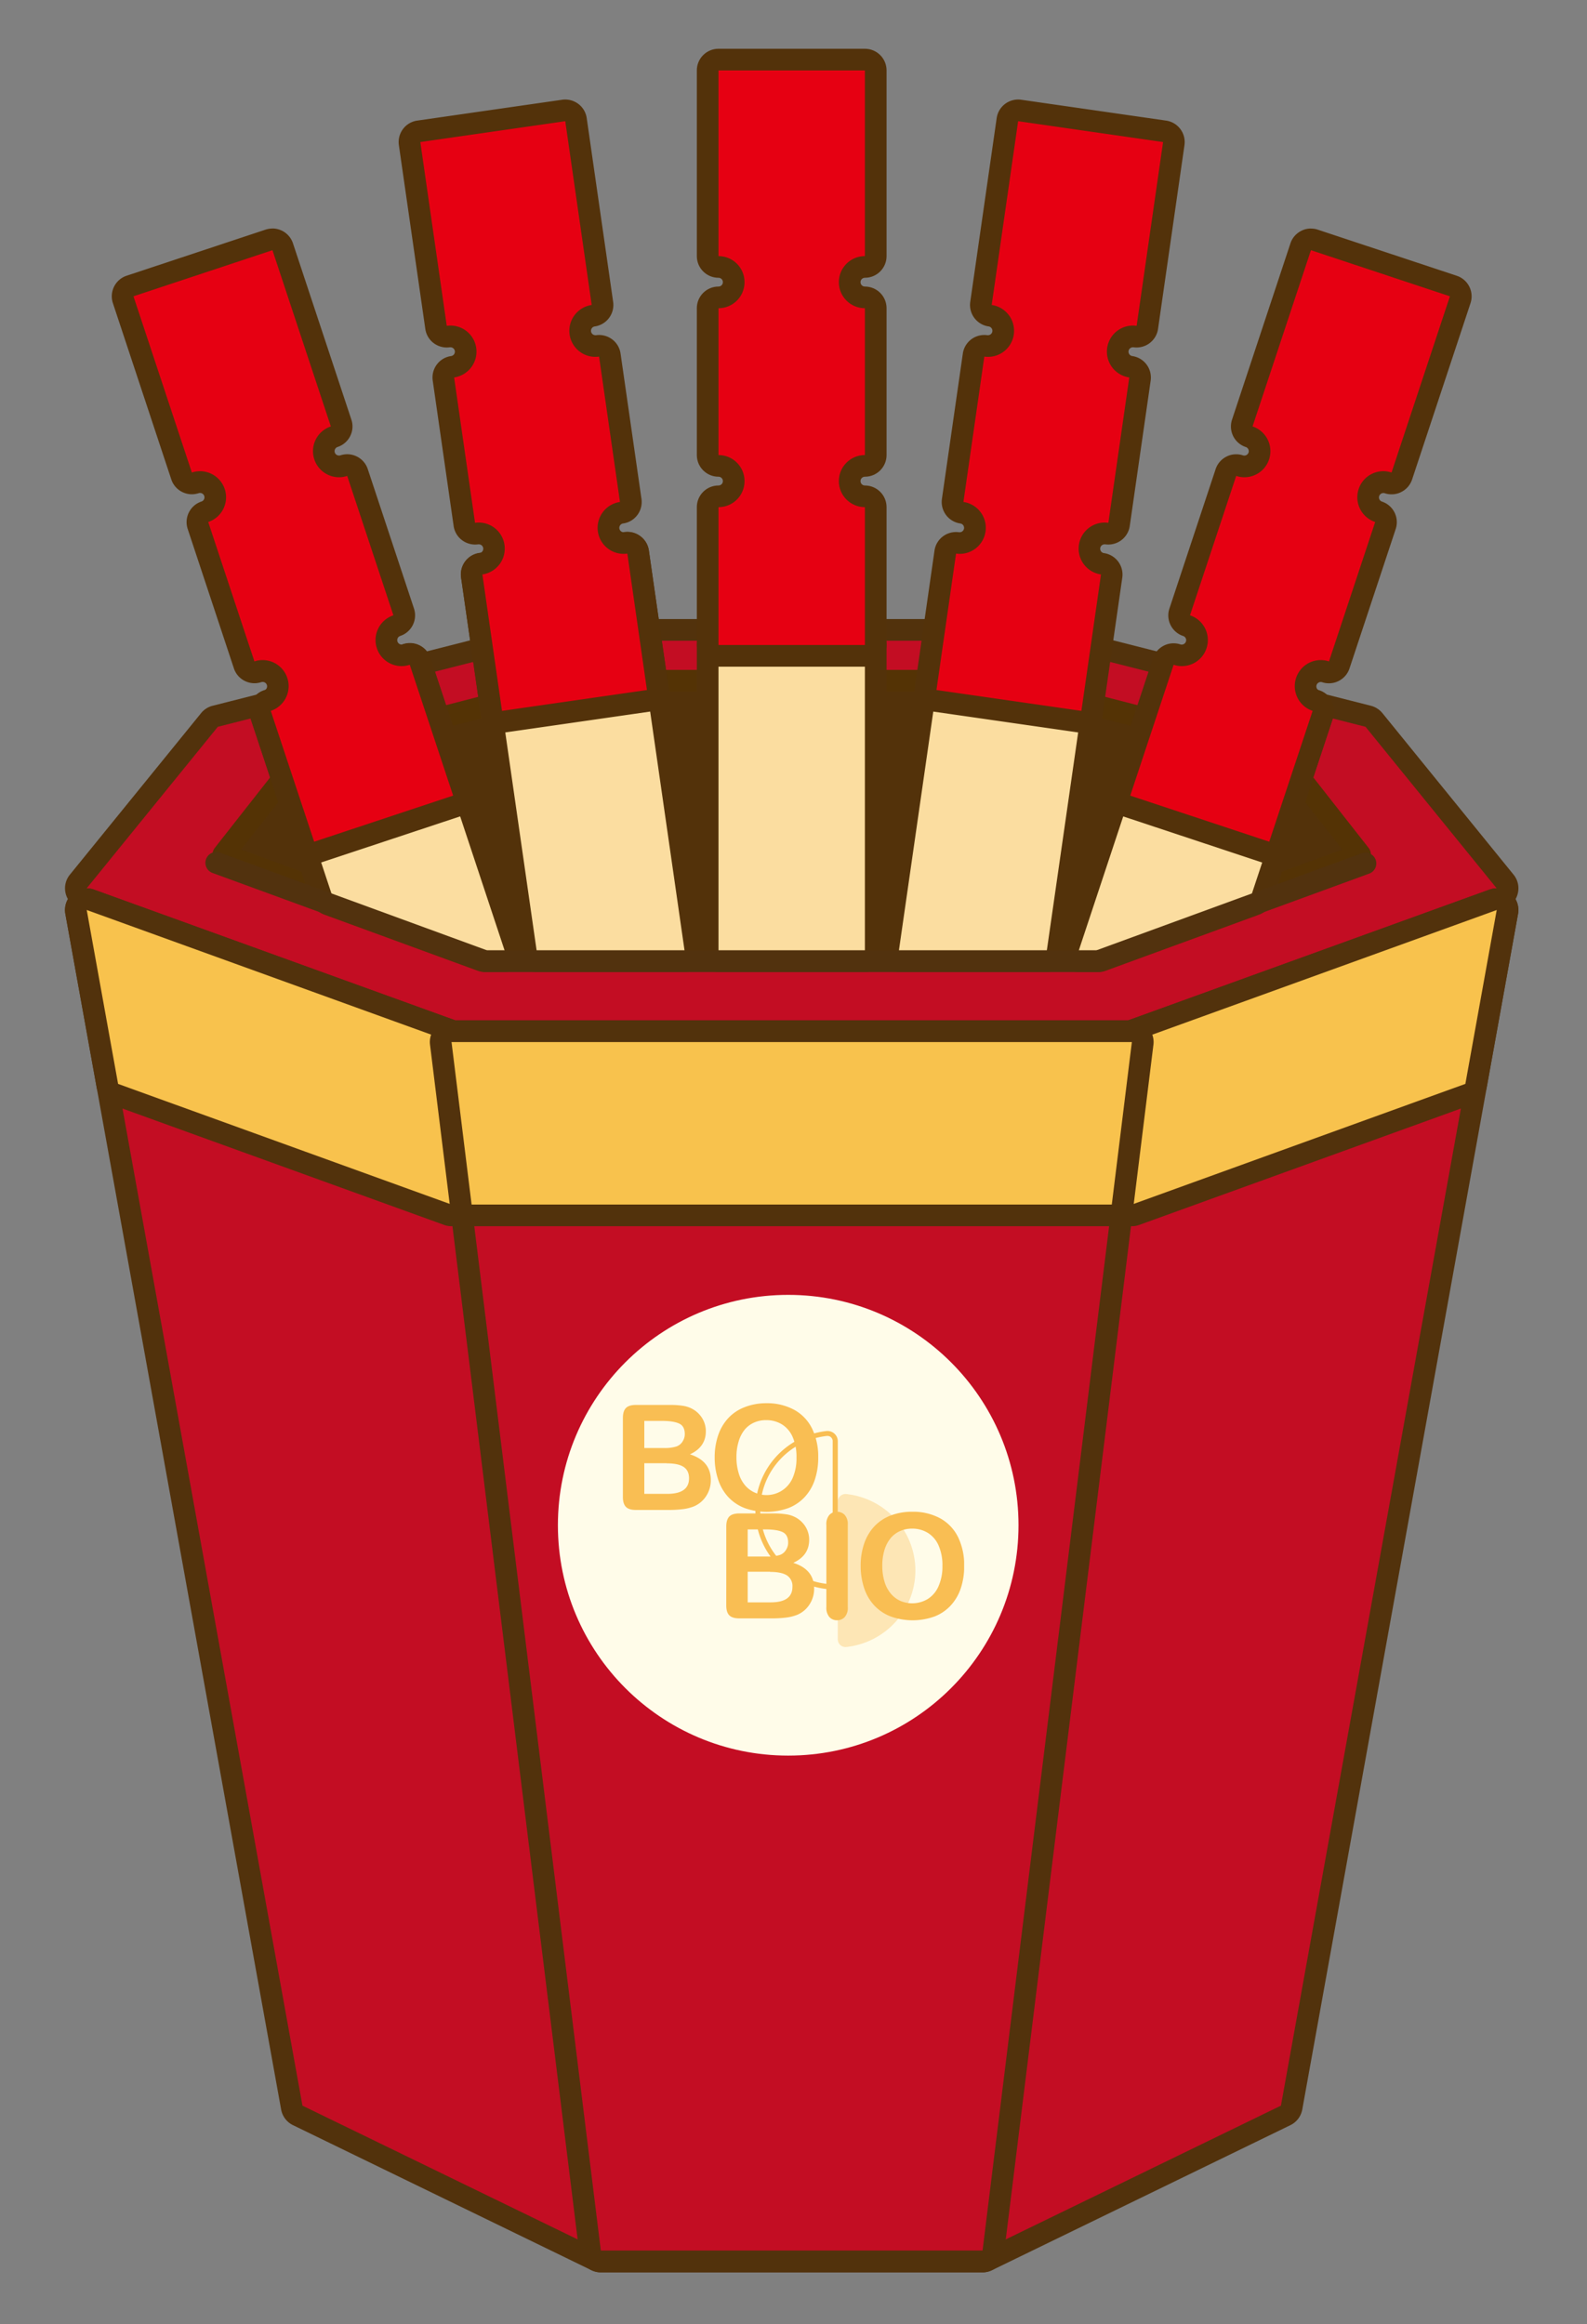 <svg width="293" height="429" fill="none" xmlns="http://www.w3.org/2000/svg"><rect width="100%" height="100%" fill="#808080" stroke="none"/><path d="M83.362 190.33c-.23 0-.46-.04-.68-.12l-67.36-24.37a2.01 2.01 0 0 1-1.25-1.35c-.17-.62-.03-1.29.38-1.8l24.21-29.81c.27-.33.64-.57 1.06-.68l62.6-15.89c.16-.04.33-.06.49-.06h86.71c.17 0 .33.02.49.06l62.6 15.89c.42.11.79.34 1.06.68l24.21 29.81c.41.5.55 1.17.38 1.8a2.01 2.01 0 0 1-1.25 1.35l-67.36 24.37c-.22.08-.45.12-.68.12H83.362Z" fill="#C30D23"/><path d="m189.522 118.26 62.59 15.89 24.21 29.81-67.36 24.37h-125.6l-67.36-24.37 24.21-29.81 62.59-15.89h86.71m0-4h-86.7c-.33 0-.66.04-.98.12l-62.59 15.89c-.83.21-1.58.69-2.12 1.36l-24.22 29.81a3.978 3.978 0 0 0-.75 3.59 4.013 4.013 0 0 0 2.49 2.69l67.36 24.37c.44.16.9.24 1.36.24h125.62c.46 0 .92-.08 1.36-.24l67.36-24.37a3.969 3.969 0 0 0 2.49-2.69c.35-1.25.07-2.59-.75-3.59l-24.21-29.81a4.05 4.05 0 0 0-2.12-1.36l-62.59-15.89c-.32-.08-.65-.12-.98-.12h-.03Z" fill="#52320C"/><path d="M110.932 417.42c-.3 0-.6-.07-.87-.2l-55.09-26.76c-.57-.28-.98-.82-1.09-1.44l-39.85-220.71c-.13-.7.13-1.42.68-1.88a2.011 2.011 0 0 1 1.97-.35l67.03 24.25h124.92l67.03-24.25a2.011 2.011 0 0 1 1.97.35c.55.46.81 1.18.68 1.88L238.472 389a1.99 1.99 0 0 1-1.09 1.44l-55.09 26.76c-.27.13-.57.2-.87.2h-70.49v.02Z" fill="#C30D23"/><path d="m276.332 167.96-39.84 220.69-55.09 26.77h-70.47l-55.09-26.77-39.84-220.69 67.36 24.37h125.62l67.36-24.37m0-4c-.46 0-.92.08-1.36.24l-66.7 24.13H84.062l-66.7-24.13c-.44-.16-.9-.24-1.36-.24-.93 0-1.85.32-2.58.94a4.02 4.02 0 0 0-1.36 3.77l39.84 220.69a4.008 4.008 0 0 0 2.19 2.89l55.09 26.77c.54.26 1.14.4 1.75.4h70.47c.61 0 1.2-.14 1.75-.4l55.09-26.77a4.008 4.008 0 0 0 2.19-2.89l39.84-220.69c.25-1.41-.26-2.84-1.36-3.77-.73-.62-1.65-.94-2.58-.94h.01Z" fill="#52320C"/><path d="m236.432 139.04 14.67 18.69-48.36 17.69H89.592l-48.36-17.69 14.68-18.69 51.9-13.39H184.522l51.91 13.39Z" fill="#53320A" stroke="#543305" stroke-width="4" stroke-linecap="round" stroke-linejoin="round"/><path d="M83.362 224.33c-.23 0-.46-.04-.68-.12l-61.56-22.27a2 2 0 0 1-1.29-1.53l-5.79-32.1c-.13-.7.13-1.42.68-1.88a2.011 2.011 0 0 1 1.97-.35l67.03 24.25h124.92l67.03-24.25a2.011 2.011 0 0 1 1.97.35c.55.46.81 1.18.68 1.88l-5.79 32.1c-.13.7-.62 1.28-1.29 1.53l-61.56 22.27c-.22.08-.45.12-.68.12H83.362Z" fill="#F8C24D"/><path d="m276.332 167.96-5.79 32.1c-9.68 3.5-61.56 22.27-61.56 22.27H83.362l-61.56-22.27-5.79-32.1 67.36 24.37h125.62l67.36-24.37m0-4h-.18c-.44.02-.87.11-1.26.27l-66.61 24.1H84.062l-66.7-24.13c-.44-.16-.9-.24-1.36-.24-.93 0-1.85.32-2.58.94a4.02 4.02 0 0 0-1.36 3.77l5.79 32.1c.25 1.4 1.23 2.57 2.58 3.05l61.56 22.27c.44.16.9.24 1.36.24h125.62c.46 0 .92-.08 1.36-.24l61.56-22.27a4.032 4.032 0 0 0 2.58-3.05l5.77-31.94c.06-.28.09-.57.09-.87 0-2.2-1.77-3.98-3.96-4h-.04.02Z" fill="#52320C"/><path d="m208.972 192.33-27.57 223.09h-70.47l-27.57-223.09h125.62m0-4H83.362a3.997 3.997 0 0 0-3.97 4.49l27.57 223.09c.25 2 1.95 3.51 3.97 3.51h70.47c2.02 0 3.72-1.51 3.97-3.51l27.56-222.93a3.999 3.999 0 0 0-3.95-4.64v-.01Z" fill="#52320C"/><path d="M83.682 148.84c-.84 0-1.62-.53-1.9-1.37l-8.01-24.15a2 2 0 0 1 1.9-2.63c.84 0 1.62.53 1.9 1.37l8.01 24.15a2 2 0 0 1-1.9 2.63Z" fill="#E60012"/><path d="m75.672 122.69 8.01 24.15-8.01-24.15Zm0-4c-.42 0-.84.07-1.26.2-2.1.7-3.23 2.96-2.54 5.06l8.01 24.15a4.004 4.004 0 0 0 3.8 2.74c.42 0 .84-.07 1.26-.2 2.1-.7 3.23-2.96 2.54-5.06l-8.01-24.15a4.004 4.004 0 0 0-3.8-2.74Z" fill="#53320A"/><path d="M89.592 177.42c-.23 0-.47-.04-.69-.12l-28.35-10.37c-.57-.21-1.02-.67-1.21-1.25l-11.22-33.85a2 2 0 0 1 1.9-2.63c.84 0 1.62.53 1.9 1.37l7.38 22.25 23.76-7.88a2.016 2.016 0 0 1 1.53.11c.47.24.83.65 1 1.16l9.48 28.58c.2.61.1 1.28-.28 1.8s-.98.83-1.62.83H89.592Z" fill="#FBDDA0"/><path d="m50.012 131.2 8.01 24.15-8.01-24.15Zm33.67 15.64 9.48 28.58h-3.57l-28.35-10.37-3.22-9.7 25.66-8.51Zm-33.67-19.64c-.42 0-.84.07-1.26.2-2.1.7-3.23 2.96-2.54 5.06l8.01 24.15v.02l3.21 9.68a4.003 4.003 0 0 0 2.42 2.5l28.35 10.37c.44.16.91.24 1.37.24h3.57c1.28 0 2.49-.62 3.24-1.66s.96-2.38.55-3.6l-9.48-28.58a3.987 3.987 0 0 0-2-2.32c-.56-.28-1.18-.43-1.79-.43-.42 0-.85.07-1.26.2l-21.86 7.25-6.75-20.35a4.004 4.004 0 0 0-3.8-2.74l.02.01Z" fill="#53320A"/><path d="M58.022 157.35c-.84 0-1.62-.53-1.9-1.37l-8.01-24.15c-.17-.5-.13-1.05.11-1.53.24-.47.65-.83 1.16-1 .71-.24 1.29-.74 1.63-1.41.34-.67.39-1.43.16-2.15a2.808 2.808 0 0 0-2.67-1.93c-.3 0-.6.05-.89.14a2.002 2.002 0 0 1-2.53-1.27l-8.53-25.73a2 2 0 0 1 1.27-2.53 2.81 2.81 0 0 0 1.78-3.55 2.808 2.808 0 0 0-2.67-1.93c-.3 0-.6.05-.89.14a2.002 2.002 0 0 1-2.53-1.27l-10.77-32.5a2 2 0 0 1 1.27-2.53l25.66-8.51a2.016 2.016 0 0 1 1.53.11c.47.24.83.65 1 1.16l10.78 32.53c.17.5.13 1.05-.11 1.53-.24.47-.65.83-1.16 1-.71.24-1.29.74-1.63 1.41-.34.67-.39 1.43-.16 2.15a2.808 2.808 0 0 0 3.55 1.79 2.016 2.016 0 0 1 1.53.11c.47.24.83.65 1 1.16l8.53 25.73c.17.5.13 1.05-.11 1.53-.24.47-.65.83-1.16 1a2.81 2.81 0 0 0-1.78 3.55 2.808 2.808 0 0 0 2.67 1.93c.3 0 .6-.05.89-.14a2.002 2.002 0 0 1 2.53 1.27l8.01 24.15a2 2 0 0 1-1.27 2.53l-25.66 8.51c-.21.07-.42.1-.63.1v-.03Z" fill="#E60012"/><path d="m50.302 46.18 10.78 32.53a4.81 4.81 0 0 0-3.05 6.08c.67 2.02 2.55 3.3 4.56 3.3.5 0 1.01-.08 1.51-.25l8.53 25.73a4.81 4.81 0 0 0-3.05 6.08c.67 2.02 2.55 3.3 4.56 3.3.5 0 1.01-.08 1.51-.25l8.01 24.15-25.66 8.51-8.01-24.15a4.81 4.81 0 0 0 3.05-6.08 4.814 4.814 0 0 0-4.56-3.3c-.5 0-1.01.08-1.51.25l-8.53-25.73a4.81 4.81 0 0 0 3.05-6.08 4.814 4.814 0 0 0-4.56-3.3c-.5 0-1.01.08-1.51.25l-10.78-32.53 25.66-8.51Zm0-4c-.42 0-.85.07-1.26.2l-25.66 8.51c-2.1.7-3.23 2.96-2.54 5.06l10.78 32.53a3.987 3.987 0 0 0 2 2.32c.56.28 1.18.43 1.79.43.42 0 .85-.07 1.26-.2.08-.03.17-.04.26-.04a.81.81 0 0 1 .26 1.58c-2.1.7-3.23 2.96-2.54 5.06l8.53 25.73a3.987 3.987 0 0 0 2 2.32c.56.28 1.18.43 1.79.43.42 0 .85-.07 1.26-.2.08-.03.17-.04.26-.04a.81.81 0 0 1 .26 1.58 3.987 3.987 0 0 0-2.32 2c-.48.95-.56 2.05-.22 3.05l8.01 24.15a3.987 3.987 0 0 0 2 2.32c.56.28 1.18.43 1.79.43.42 0 .85-.07 1.26-.2l25.66-8.51c2.1-.7 3.23-2.96 2.54-5.06l-8.01-24.15a3.987 3.987 0 0 0-2-2.32c-.56-.28-1.18-.43-1.79-.43-.42 0-.85.07-1.26.2-.08.03-.17.04-.26.04a.81.81 0 0 1-.77-.56.833.833 0 0 1 .04-.62c.07-.14.21-.32.47-.41 2.1-.7 3.23-2.96 2.54-5.06l-8.53-25.73a3.987 3.987 0 0 0-2-2.32c-.56-.28-1.18-.43-1.79-.43-.42 0-.85.07-1.26.2-.08.03-.17.04-.26.04a.81.81 0 0 1-.26-1.58 3.987 3.987 0 0 0 2.32-2c.48-.95.56-2.05.22-3.05l-10.78-32.53a3.987 3.987 0 0 0-2-2.32c-.56-.28-1.18-.43-1.79-.43v.01Z" fill="#53320A"/><path d="M92.702 133.19c-.98 0-1.83-.72-1.98-1.72l-3.62-25.18a1.99 1.99 0 0 1 1.69-2.26c.1-.01.19-.02.29-.02.98 0 1.83.72 1.98 1.72l3.62 25.18a1.99 1.99 0 0 1-1.69 2.26c-.1.01-.19.02-.29.02Z" fill="#E60012"/><path d="m89.082 106.01 3.62 25.18-3.62-25.18Zm0-4c-.19 0-.38.01-.57.04-2.19.31-3.7 2.34-3.39 4.53l3.62 25.18a4.007 4.007 0 0 0 4.52 3.39c2.19-.31 3.7-2.34 3.39-4.53l-3.62-25.18c-.29-1.99-2-3.43-3.95-3.43Z" fill="#53320A"/><path d="M119.462 129.34c-.98 0-1.83-.72-1.98-1.72l-3.62-25.18a1.99 1.99 0 0 1 1.69-2.26c.1-.01.19-.02.29-.02.98 0 1.83.72 1.98 1.72l3.62 25.18a1.99 1.99 0 0 1-1.69 2.26c-.1.01-.19.02-.29.02Z" fill="#E60012"/><path d="m115.842 102.16 3.62 25.18-3.62-25.18Zm0-4c-.19 0-.38.01-.57.04-2.19.31-3.7 2.34-3.39 4.53l3.62 25.18a4.007 4.007 0 0 0 4.52 3.39c2.19-.31 3.7-2.34 3.39-4.53l-3.62-25.18c-.29-1.99-2-3.43-3.95-3.43Z" fill="#53320A"/><path d="M99.062 177.42c-.99 0-1.84-.73-1.98-1.72l-6.36-44.23c-.08-.52.06-1.06.38-1.48.32-.42.79-.71 1.32-.78l26.76-3.85c.1-.01.19-.02.29-.02.98 0 1.83.72 1.98 1.72l6.92 48.08c.08.57-.09 1.16-.47 1.59-.38.43-.93.69-1.51.69h-27.33Z" fill="#FBDDA0"/><path d="m119.462 127.34 6.92 48.08h-27.31l-6.36-44.23 26.76-3.85m0-4c-.19 0-.38.01-.57.04l-26.76 3.85c-2.19.31-3.7 2.34-3.39 4.53l6.36 44.23a3.996 3.996 0 0 0 3.96 3.43h27.31c1.16 0 2.26-.5 3.02-1.38.76-.88 1.1-2.04.94-3.19l-6.92-48.08c-.15-1.05-.71-2-1.56-2.63-.7-.52-1.54-.8-2.4-.8h.01Z" fill="#53320A"/><path d="M92.702 133.19c-.98 0-1.83-.72-1.98-1.72l-3.62-25.18a1.99 1.99 0 0 1 1.69-2.26c1.53-.22 2.6-1.65 2.38-3.18a2.827 2.827 0 0 0-2.78-2.41c-.13 0-.27 0-.41.03a2.012 2.012 0 0 1-1.48-.38c-.42-.32-.71-.79-.78-1.32l-3.86-26.83a1.99 1.99 0 0 1 1.69-2.26c1.53-.22 2.6-1.65 2.38-3.18-.2-1.37-1.39-2.41-2.77-2.41-.13 0-.27 0-.41.03-.1.01-.19.02-.29.02a1.996 1.996 0 0 1-1.98-1.72l-4.88-33.92c-.08-.52.06-1.06.38-1.48.32-.42.79-.71 1.32-.78l26.76-3.85c.1-.01.19-.02.29-.02.98 0 1.83.72 1.98 1.72l4.88 33.92a1.99 1.99 0 0 1-1.69 2.26c-1.53.22-2.6 1.65-2.38 3.18.2 1.37 1.39 2.41 2.77 2.41.13 0 .27 0 .41-.03a2.012 2.012 0 0 1 1.48.38c.42.32.71.79.78 1.32l3.86 26.83a1.99 1.99 0 0 1-1.69 2.26c-1.53.22-2.6 1.65-2.38 3.18.2 1.37 1.39 2.41 2.77 2.41.13 0 .27 0 .41-.03.1-.01.19-.02.29-.02a1.996 1.996 0 0 1 1.98 1.72l3.62 25.18c.08.52-.06 1.06-.38 1.48-.32.42-.79.71-1.32.78l-26.76 3.85c-.1.01-.19.02-.29.02h.01Z" fill="#E60012"/><path d="m104.362 22.37 4.88 33.92a4.823 4.823 0 0 0-4.08 5.45 4.806 4.806 0 0 0 5.44 4.08l3.86 26.83a4.823 4.823 0 0 0-4.08 5.45 4.806 4.806 0 0 0 5.44 4.08l3.62 25.18-26.76 3.85-3.62-25.18a4.823 4.823 0 0 0 4.08-5.45 4.806 4.806 0 0 0-5.44-4.08l-3.86-26.83a4.823 4.823 0 0 0 4.08-5.45 4.806 4.806 0 0 0-5.44-4.08l-4.88-33.92 26.76-3.85Zm0-4c-.19 0-.38.01-.57.04l-26.76 3.85c-2.19.31-3.7 2.34-3.39 4.53l4.88 33.92c.15 1.05.71 2 1.56 2.63a4.024 4.024 0 0 0 2.97.76h.12a.814.814 0 0 1 .11 1.62c-2.19.31-3.7 2.34-3.39 4.53l3.86 26.83c.15 1.05.71 2 1.56 2.63a4.025 4.025 0 0 0 2.97.76h.12a.814.814 0 0 1 .12 1.62c-1.05.15-2 .71-2.63 1.56-.64.85-.91 1.92-.76 2.97l3.62 25.18a4.006 4.006 0 0 0 4.52 3.39l26.76-3.85c1.05-.15 2-.71 2.63-1.56.63-.85.91-1.92.76-2.97l-3.62-25.18c-.15-1.05-.71-2-1.56-2.63a4.024 4.024 0 0 0-2.97-.76h-.12a.814.814 0 0 1-.11-1.62c2.19-.31 3.7-2.34 3.39-4.53l-3.86-26.83c-.15-1.05-.71-2-1.56-2.63a4.024 4.024 0 0 0-2.97-.76h-.12a.814.814 0 0 1-.11-1.62c1.05-.15 2-.71 2.63-1.56.64-.85.91-1.92.76-2.97l-4.88-33.92c-.15-1.05-.71-2-1.56-2.63-.7-.52-1.54-.8-2.4-.8Z" fill="#53320A"/><path d="M199.182 177.42c-.64 0-1.25-.31-1.62-.83-.38-.52-.48-1.19-.28-1.8l9.48-28.58a2.002 2.002 0 0 1 2.53-1.27l23.76 7.88 7.38-22.25a2.002 2.002 0 0 1 3.8 1.26l-11.22 33.85c-.19.58-.64 1.04-1.21 1.25l-28.35 10.37c-.22.08-.45.12-.69.12H199.182Z" fill="#FBDDA0"/><path d="m242.322 131.2-8.01 24.15 8.01-24.15Zm-33.67 15.64 25.66 8.51-3.22 9.7-28.35 10.37h-3.57l9.48-28.58Zm33.67-19.64c-1.68 0-3.24 1.06-3.8 2.74l-6.75 20.35-21.86-7.25c-.41-.14-.83-.2-1.26-.2-.62 0-1.23.14-1.79.43-.95.48-1.67 1.31-2 2.32l-9.48 28.58c-.4 1.22-.2 2.56.55 3.6a4.004 4.004 0 0 0 3.24 1.66h3.57c.47 0 .93-.08 1.37-.24l28.35-10.37a3.979 3.979 0 0 0 2.42-2.5l3.22-9.7 8.01-24.15a4 4 0 0 0-3.8-5.26l.01-.01Z" fill="#53320A"/><path d="M234.312 157.35c-.21 0-.42-.03-.63-.1l-25.66-8.51c-.5-.17-.92-.53-1.16-1-.24-.47-.28-1.02-.11-1.53l8.01-24.15a2.002 2.002 0 0 1 2.53-1.27 2.813 2.813 0 0 0 3.55-1.79c.24-.71.18-1.47-.16-2.15-.34-.67-.91-1.17-1.63-1.41a2 2 0 0 1-1.27-2.53l8.53-25.73a2.002 2.002 0 0 1 2.53-1.27c.29.1.59.14.89.14 1.21 0 2.28-.77 2.67-1.93.24-.71.18-1.47-.16-2.15-.34-.67-.91-1.17-1.63-1.41-.5-.17-.92-.53-1.16-1-.24-.47-.28-1.02-.11-1.53l10.78-32.53a2.002 2.002 0 0 1 2.53-1.27l25.66 8.51a2 2 0 0 1 1.27 2.53l-10.78 32.53a2.002 2.002 0 0 1-2.53 1.27c-.29-.1-.59-.14-.89-.14a2.813 2.813 0 0 0-.89 5.48c.5.17.92.53 1.16 1 .24.47.28 1.02.11 1.53l-8.53 25.73c-.17.5-.53.92-1 1.16a2.016 2.016 0 0 1-1.53.11 2.813 2.813 0 0 0-3.55 1.79c-.24.71-.18 1.47.16 2.15.34.67.91 1.17 1.63 1.41.5.17.92.53 1.16 1 .24.47.28 1.02.11 1.53l-8.01 24.15c-.17.5-.53.92-1 1.16-.28.14-.59.21-.9.21l.01.01Z" fill="#E60012"/><path d="m242.032 46.18 25.66 8.51-10.78 32.53c-.5-.17-1.01-.25-1.51-.25-2.02 0-3.9 1.28-4.56 3.3a4.81 4.81 0 0 0 3.05 6.08l-8.53 25.73c-.5-.17-1.01-.25-1.51-.25-2.02 0-3.89 1.28-4.56 3.3a4.81 4.81 0 0 0 3.05 6.08l-8.01 24.15-25.66-8.51 8.01-24.15c.5.17 1.01.25 1.51.25 2.02 0 3.9-1.28 4.56-3.3a4.81 4.81 0 0 0-3.05-6.08l8.53-25.73c.5.17 1.01.25 1.51.25 2.02 0 3.9-1.28 4.56-3.3a4.81 4.81 0 0 0-3.05-6.08l10.78-32.53Zm0-4c-.62 0-1.23.14-1.79.43-.95.48-1.67 1.31-2 2.32l-10.78 32.53c-.33 1.01-.25 2.11.22 3.05.48.95 1.31 1.67 2.32 2 .42.14.65.6.51 1.02a.825.825 0 0 1-1.03.52c-.41-.14-.83-.2-1.26-.2-.62 0-1.23.14-1.79.43-.95.48-1.67 1.31-2 2.32l-8.53 25.73a4 4 0 0 0 2.54 5.06c.26.09.4.27.47.41.07.14.13.35.04.62a.825.825 0 0 1-1.03.52c-.41-.14-.83-.2-1.26-.2-.62 0-1.23.14-1.79.43-.95.48-1.67 1.31-2 2.32l-8.01 24.15a4 4 0 0 0 2.54 5.06l25.66 8.51c.41.14.83.2 1.26.2.62 0 1.23-.14 1.79-.43.95-.48 1.67-1.31 2-2.32l8.01-24.15c.33-1.01.25-2.11-.22-3.05a3.987 3.987 0 0 0-2.32-2 .81.81 0 0 1-.51-1.02.825.825 0 0 1 1.03-.52c.41.14.83.2 1.26.2.62 0 1.23-.14 1.79-.43.95-.48 1.67-1.31 2-2.32l8.53-25.73a4 4 0 0 0-2.54-5.06.81.81 0 0 1-.51-1.02.825.825 0 0 1 1.03-.52c.41.14.83.2 1.26.2.62 0 1.23-.14 1.79-.43.95-.48 1.67-1.31 2-2.32l10.78-32.53a4 4 0 0 0-2.54-5.06l-25.66-8.51c-.41-.14-.83-.2-1.26-.2v-.01Z" fill="#53320A"/><path d="M165.962 177.42c-.58 0-1.13-.25-1.51-.69-.38-.44-.55-1.02-.47-1.59l6.92-48.08a2 2 0 0 1 1.98-1.72c.09 0 .19 0 .29.02l26.76 3.85c.52.08 1 .36 1.32.78.32.42.45.96.38 1.48l-6.36 44.23c-.14.98-.98 1.72-1.98 1.72h-27.33Z" fill="#FBDDA0"/><path d="m172.872 127.34 26.76 3.85-6.36 44.23h-27.31l6.92-48.08m0-4c-.86 0-1.7.28-2.4.8-.85.64-1.41 1.58-1.56 2.63l-6.92 48.08c-.17 1.15.18 2.31.94 3.19.76.88 1.86 1.38 3.02 1.38h27.31c1.99 0 3.68-1.46 3.96-3.43l6.36-44.23c.31-2.19-1.2-4.21-3.39-4.53l-26.76-3.85c-.19-.03-.38-.04-.57-.04h.01Z" fill="#53320A"/><path d="M199.631 133.19c-.09 0-.19 0-.29-.02l-26.76-3.85c-.52-.08-1-.36-1.32-.78-.32-.42-.45-.96-.38-1.48l3.62-25.18c.08-.52.36-1 .78-1.32a2.012 2.012 0 0 1 1.48-.38 2.816 2.816 0 0 0 3.18-2.38c.22-1.53-.85-2.96-2.38-3.18a1.996 1.996 0 0 1-1.69-2.26l3.86-26.83c.08-.53.36-1 .78-1.32a2.012 2.012 0 0 1 1.48-.38 2.817 2.817 0 0 0 3.18-2.38c.22-1.53-.85-2.96-2.38-3.18a1.996 1.996 0 0 1-1.69-2.26l4.88-33.92c.08-.52.36-1 .78-1.32a2.012 2.012 0 0 1 1.48-.38l26.76 3.85c1.09.16 1.85 1.17 1.69 2.26l-4.88 33.92c-.08.52-.36 1-.78 1.32-.35.26-.77.4-1.2.4-.09 0-.19 0-.28-.02a2.817 2.817 0 0 0-3.18 2.38c-.22 1.53.85 2.96 2.38 3.18 1.09.16 1.85 1.17 1.69 2.26l-3.86 26.83c-.08.52-.36 1-.78 1.32-.35.26-.77.4-1.2.4-.09 0-.19 0-.28-.02a2.817 2.817 0 0 0-3.18 2.38c-.22 1.53.85 2.96 2.38 3.18 1.09.16 1.85 1.17 1.69 2.26l-3.62 25.18a2 2 0 0 1-1.98 1.72h.02Z" fill="#E60012"/><path d="m187.972 22.37 26.76 3.85-4.88 33.92a4.806 4.806 0 0 0-5.44 4.08 4.816 4.816 0 0 0 4.08 5.45l-3.86 26.83a4.806 4.806 0 0 0-5.44 4.08 4.816 4.816 0 0 0 4.08 5.45l-3.62 25.18-26.76-3.85 3.62-25.18a4.806 4.806 0 0 0 5.44-4.08 4.816 4.816 0 0 0-4.08-5.45l3.86-26.83a4.806 4.806 0 0 0 5.44-4.08 4.816 4.816 0 0 0-4.08-5.45l4.88-33.92Zm0-4c-.86 0-1.7.28-2.4.8-.85.64-1.41 1.58-1.56 2.63l-4.88 33.92c-.15 1.05.12 2.12.76 2.97.64.85 1.58 1.41 2.63 1.56a.814.814 0 0 1-.11 1.62h-.12a4.024 4.024 0 0 0-2.97.76c-.85.64-1.41 1.58-1.56 2.63l-3.86 26.83a4.003 4.003 0 0 0 3.39 4.53.814.814 0 0 1-.11 1.62h-.12a4.024 4.024 0 0 0-2.97.76c-.85.64-1.41 1.58-1.56 2.63l-3.62 25.18c-.15 1.05.12 2.12.76 2.97.64.85 1.58 1.41 2.63 1.56l26.76 3.85a3.991 3.991 0 0 0 4.52-3.39l3.62-25.18c.15-1.05-.12-2.12-.76-2.97a3.994 3.994 0 0 0-2.63-1.56.771.771 0 0 1-.53-.32.816.816 0 0 1 .65-1.3h.12a4.025 4.025 0 0 0 2.97-.76c.85-.64 1.41-1.58 1.56-2.63l3.86-26.83c.31-2.19-1.2-4.21-3.39-4.53a.814.814 0 0 1 .1-1.62h.12a4.024 4.024 0 0 0 2.97-.76c.85-.64 1.41-1.58 1.56-2.63l4.88-33.92c.31-2.19-1.2-4.21-3.39-4.53l-26.76-3.85c-.19-.03-.38-.04-.57-.04h.01Z" fill="#53320A"/><path d="M159.682 117.05h-27.03a2 2 0 0 0-2 2v56.37a2 2 0 0 0 2 2h27.03a2 2 0 0 0 2-2v-56.37a2 2 0 0 0-2-2Z" fill="#FBDDA0"/><path d="M159.682 119.05v56.37h-27.03v-56.37h27.03Zm0-4h-27.03c-2.21 0-4 1.79-4 4v56.37c0 2.21 1.79 4 4 4h27.03c2.21 0 4-1.79 4-4v-56.37c0-2.21-1.79-4-4-4Z" fill="#53320A"/><path d="M132.652 121.05c-1.1 0-2-.9-2-2V93.61c0-1.1.9-2 2-2 1.55 0 2.81-1.26 2.81-2.81s-1.26-2.81-2.81-2.81c-1.1 0-2-.9-2-2v-27.1c0-1.1.9-2 2-2 1.55 0 2.81-1.26 2.81-2.81s-1.26-2.81-2.81-2.81c-1.1 0-2-.9-2-2V13c0-1.1.9-2 2-2h27.03c1.1 0 2 .9 2 2v34.27c0 1.1-.9 2-2 2-1.55 0-2.81 1.26-2.81 2.81s1.26 2.81 2.81 2.81c1.1 0 2 .9 2 2v27.1c0 1.1-.9 2-2 2-1.55 0-2.81 1.26-2.81 2.81s1.26 2.81 2.81 2.81c1.1 0 2 .9 2 2v25.44c0 1.1-.9 2-2 2h-27.03Z" fill="#E60012"/><path d="M159.682 13v34.27c-2.66 0-4.81 2.15-4.81 4.81 0 2.66 2.15 4.81 4.81 4.81v27.1c-2.66 0-4.81 2.15-4.81 4.81 0 2.66 2.15 4.81 4.81 4.81v25.44h-27.03V93.61c2.66 0 4.81-2.15 4.81-4.81 0-2.66-2.15-4.81-4.81-4.81v-27.1c2.66 0 4.81-2.15 4.81-4.81 0-2.66-2.15-4.81-4.81-4.81V13h27.03Zm0-4h-27.03c-2.21 0-4 1.79-4 4v34.27c0 2.21 1.79 4 4 4 .45 0 .81.36.81.81 0 .45-.36.81-.81.81-2.21 0-4 1.79-4 4v27.1c0 2.21 1.79 4 4 4 .45 0 .81.36.81.81 0 .45-.36.81-.81.81-2.21 0-4 1.79-4 4v25.44c0 2.21 1.79 4 4 4h27.03c2.21 0 4-1.79 4-4V93.61c0-2.21-1.79-4-4-4-.45 0-.81-.36-.81-.81 0-.45.36-.81.81-.81 2.21 0 4-1.79 4-4v-27.1c0-2.21-1.79-4-4-4-.45 0-.81-.36-.81-.81 0-.45.36-.81.81-.81 2.21 0 4-1.79 4-4V13c0-2.21-1.79-4-4-4Z" fill="#53320A"/><path d="m252.102 159.37-49.36 18.05H89.592l-49.67-18.17" stroke="#52320E" stroke-width="4" stroke-linecap="round" stroke-linejoin="round"/><path d="M145.522 324.04c23.483 0 42.52-19.037 42.52-42.52 0-23.483-19.037-42.52-42.52-42.52-23.483 0-42.52 19.037-42.52 42.52 0 23.483 19.037 42.52 42.52 42.52Z" fill="#FFFCE9"/><g clip-path="url(#a)" fill="#F9BE53"><path opacity=".35" d="M154.677 289.875v12.712a1.426 1.426 0 0 0 .48 1.057 1.436 1.436 0 0 0 1.114.349 14.357 14.357 0 0 0 9.083-4.645 14.14 14.14 0 0 0 3.647-9.471c0-3.494-1.298-6.866-3.647-9.47a14.357 14.357 0 0 0-9.083-4.645 1.443 1.443 0 0 0-1.114.348 1.423 1.423 0 0 0-.48 1.057v12.708Z"/><path d="M123.361 278.7h-5.96c-.862 0-1.478-.192-1.848-.577-.37-.384-.554-.994-.551-1.829v-14.557c0-.855.188-1.475.566-1.859.375-.372.986-.562 1.833-.562h6.335a14.87 14.87 0 0 1 2.422.171c.65.103 1.275.327 1.84.662.465.274.878.625 1.222 1.038a4.564 4.564 0 0 1 1.095 2.99c0 1.939-.977 3.357-2.931 4.255 2.566.82 3.849 2.402 3.849 4.745a5.293 5.293 0 0 1-.839 2.927 5.037 5.037 0 0 1-2.249 1.923 8.11 8.11 0 0 1-2.051.52 21.15 21.15 0 0 1-2.733.153Zm-4.404-16.438v5.009h3.621a7.325 7.325 0 0 0 2.286-.279 2.184 2.184 0 0 0 1.23-1.056c.223-.376.339-.806.334-1.242 0-.977-.351-1.627-1.054-1.949-.702-.322-1.772-.483-3.209-.483h-3.208Zm4.123 7.81h-4.123v5.656h4.247c2.671 0 4.008-.956 4.011-2.867 0-.978-.349-1.689-1.039-2.127-.689-.439-1.728-.636-3.103-.636l.007-.026ZM141.43 259c1.816-.05 3.613.372 5.214 1.224a7.942 7.942 0 0 1 3.295 3.473 11.762 11.762 0 0 1 1.125 5.292 12.821 12.821 0 0 1-.615 4.091 8.795 8.795 0 0 1-1.837 3.187 8.075 8.075 0 0 1-2.999 2.061 11.961 11.961 0 0 1-8.191 0 8.169 8.169 0 0 1-3.021-2.068 8.782 8.782 0 0 1-1.829-3.213 12.771 12.771 0 0 1-.623-4.054c-.014-1.39.205-2.772.649-4.091a8.783 8.783 0 0 1 1.874-3.169 8.05 8.05 0 0 1 2.999-2 10.737 10.737 0 0 1 3.959-.733Zm5.623 9.963a9.011 9.011 0 0 0-.69-3.685 5.142 5.142 0 0 0-1.979-2.362 5.473 5.473 0 0 0-2.951-.796 5.331 5.331 0 0 0-2.189.443 4.776 4.776 0 0 0-1.732 1.287 6.107 6.107 0 0 0-1.124 2.16 9.624 9.624 0 0 0-.42 2.953 9.894 9.894 0 0 0 .42 2.975 6.05 6.05 0 0 0 1.184 2.232 4.981 4.981 0 0 0 1.758 1.313 5.304 5.304 0 0 0 4.054.132 5.221 5.221 0 0 0 2.938-2.773 8.988 8.988 0 0 0 .727-3.886l.004.007ZM152.567 296.666v-15.248a2.57 2.57 0 0 1 .544-1.785 1.827 1.827 0 0 1 1.413-.591c.269-.011.537.036.786.138.249.101.473.254.657.449.409.504.607 1.145.555 1.789v15.248a2.535 2.535 0 0 1-.555 1.796 1.878 1.878 0 0 1-1.443.595 1.845 1.845 0 0 1-1.406-.598 2.593 2.593 0 0 1-.551-1.793ZM168.375 279.031a10.496 10.496 0 0 1 5.218 1.219 7.96 7.96 0 0 1 3.295 3.474 11.776 11.776 0 0 1 1.125 5.292 12.822 12.822 0 0 1-.611 4.091 8.791 8.791 0 0 1-1.837 3.184 8.045 8.045 0 0 1-2.999 2.06 11.955 11.955 0 0 1-8.191-.019 8.145 8.145 0 0 1-3.021-2.068 8.781 8.781 0 0 1-1.833-3.209 12.875 12.875 0 0 1-.619-4.057c-.015-1.39.203-2.773.645-4.091a8.793 8.793 0 0 1 1.875-3.173 8.133 8.133 0 0 1 2.998-2.001 10.854 10.854 0 0 1 3.955-.702Zm5.623 9.959a9.011 9.011 0 0 0-.693-3.685 5.142 5.142 0 0 0-1.976-2.358 5.48 5.48 0 0 0-2.95-.8 5.38 5.38 0 0 0-2.189.443 4.817 4.817 0 0 0-1.732 1.286 6.23 6.23 0 0 0-1.147 2.161 9.783 9.783 0 0 0-.42 2.953 9.99 9.99 0 0 0 .42 2.975 6.13 6.13 0 0 0 1.184 2.213 5.04 5.04 0 0 0 1.759 1.317 5.579 5.579 0 0 0 2.521.423 5.58 5.58 0 0 0 2.446-.743 5.182 5.182 0 0 0 2.024-2.325 8.928 8.928 0 0 0 .75-3.86h.003ZM134.09 293.922v-1.581 1.581Zm0-1.581v-10.577c0-.855.189-1.475.566-1.859.375-.372.986-.562 1.829-.562h6.328c.811-.008 1.621.05 2.422.175.65.101 1.275.324 1.84.658a4.83 4.83 0 0 1 1.222 1.038 4.559 4.559 0 0 1 1.095 2.994c0 1.936-.977 3.354-2.931 4.254 2.566.811 3.849 2.386 3.849 4.727a5.285 5.285 0 0 1-.839 2.927 5.008 5.008 0 0 1-2.249 1.923 8.11 8.11 0 0 1-2.051.52c-.897.11-1.799.161-2.703.153h-5.986c-.86 0-1.475-.191-1.845-.573-.37-.382-.553-.992-.551-1.83v-2.402m3.955-11.615v5.006h3.621a7.328 7.328 0 0 0 2.287-.279c.532-.18.973-.559 1.229-1.056.224-.376.339-.806.334-1.242 0-.978-.352-1.625-1.053-1.949-.701-.324-1.77-.48-3.209-.48h-3.209Zm4.124 7.81h-4.124v5.653h4.251c2.672 0 4.009-.956 4.011-2.867a2.343 2.343 0 0 0-1.042-2.128c-.69-.421-1.723-.632-3.1-.632l.004-.026Z"/><path d="M152.777 293.286h-.218a14.83 14.83 0 0 1-9.345-4.814 14.604 14.604 0 0 1-3.748-9.761c0-3.6 1.334-7.074 3.748-9.762a14.835 14.835 0 0 1 9.345-4.813 1.909 1.909 0 0 1 1.948 1.093c.11.24.169.502.17.766v25.42c-.006.495-.21.968-.565 1.316a1.91 1.91 0 0 1-1.335.543v.012Zm0-28.246a.534.534 0 0 0-.113 0 13.876 13.876 0 0 0-8.779 4.495 13.678 13.678 0 0 0-3.525 9.157c0 3.379 1.255 6.639 3.525 9.157a13.882 13.882 0 0 0 8.779 4.496.99.99 0 0 0 .75-.238.94.94 0 0 0 .319-.707v-25.419a.934.934 0 0 0-.319-.703.955.955 0 0 0-.637-.238Z"/></g><defs><clipPath id="a"><path fill="#fff" transform="translate(115.002 259)" d="M0 0h63v45H0z"/></clipPath></defs></svg>